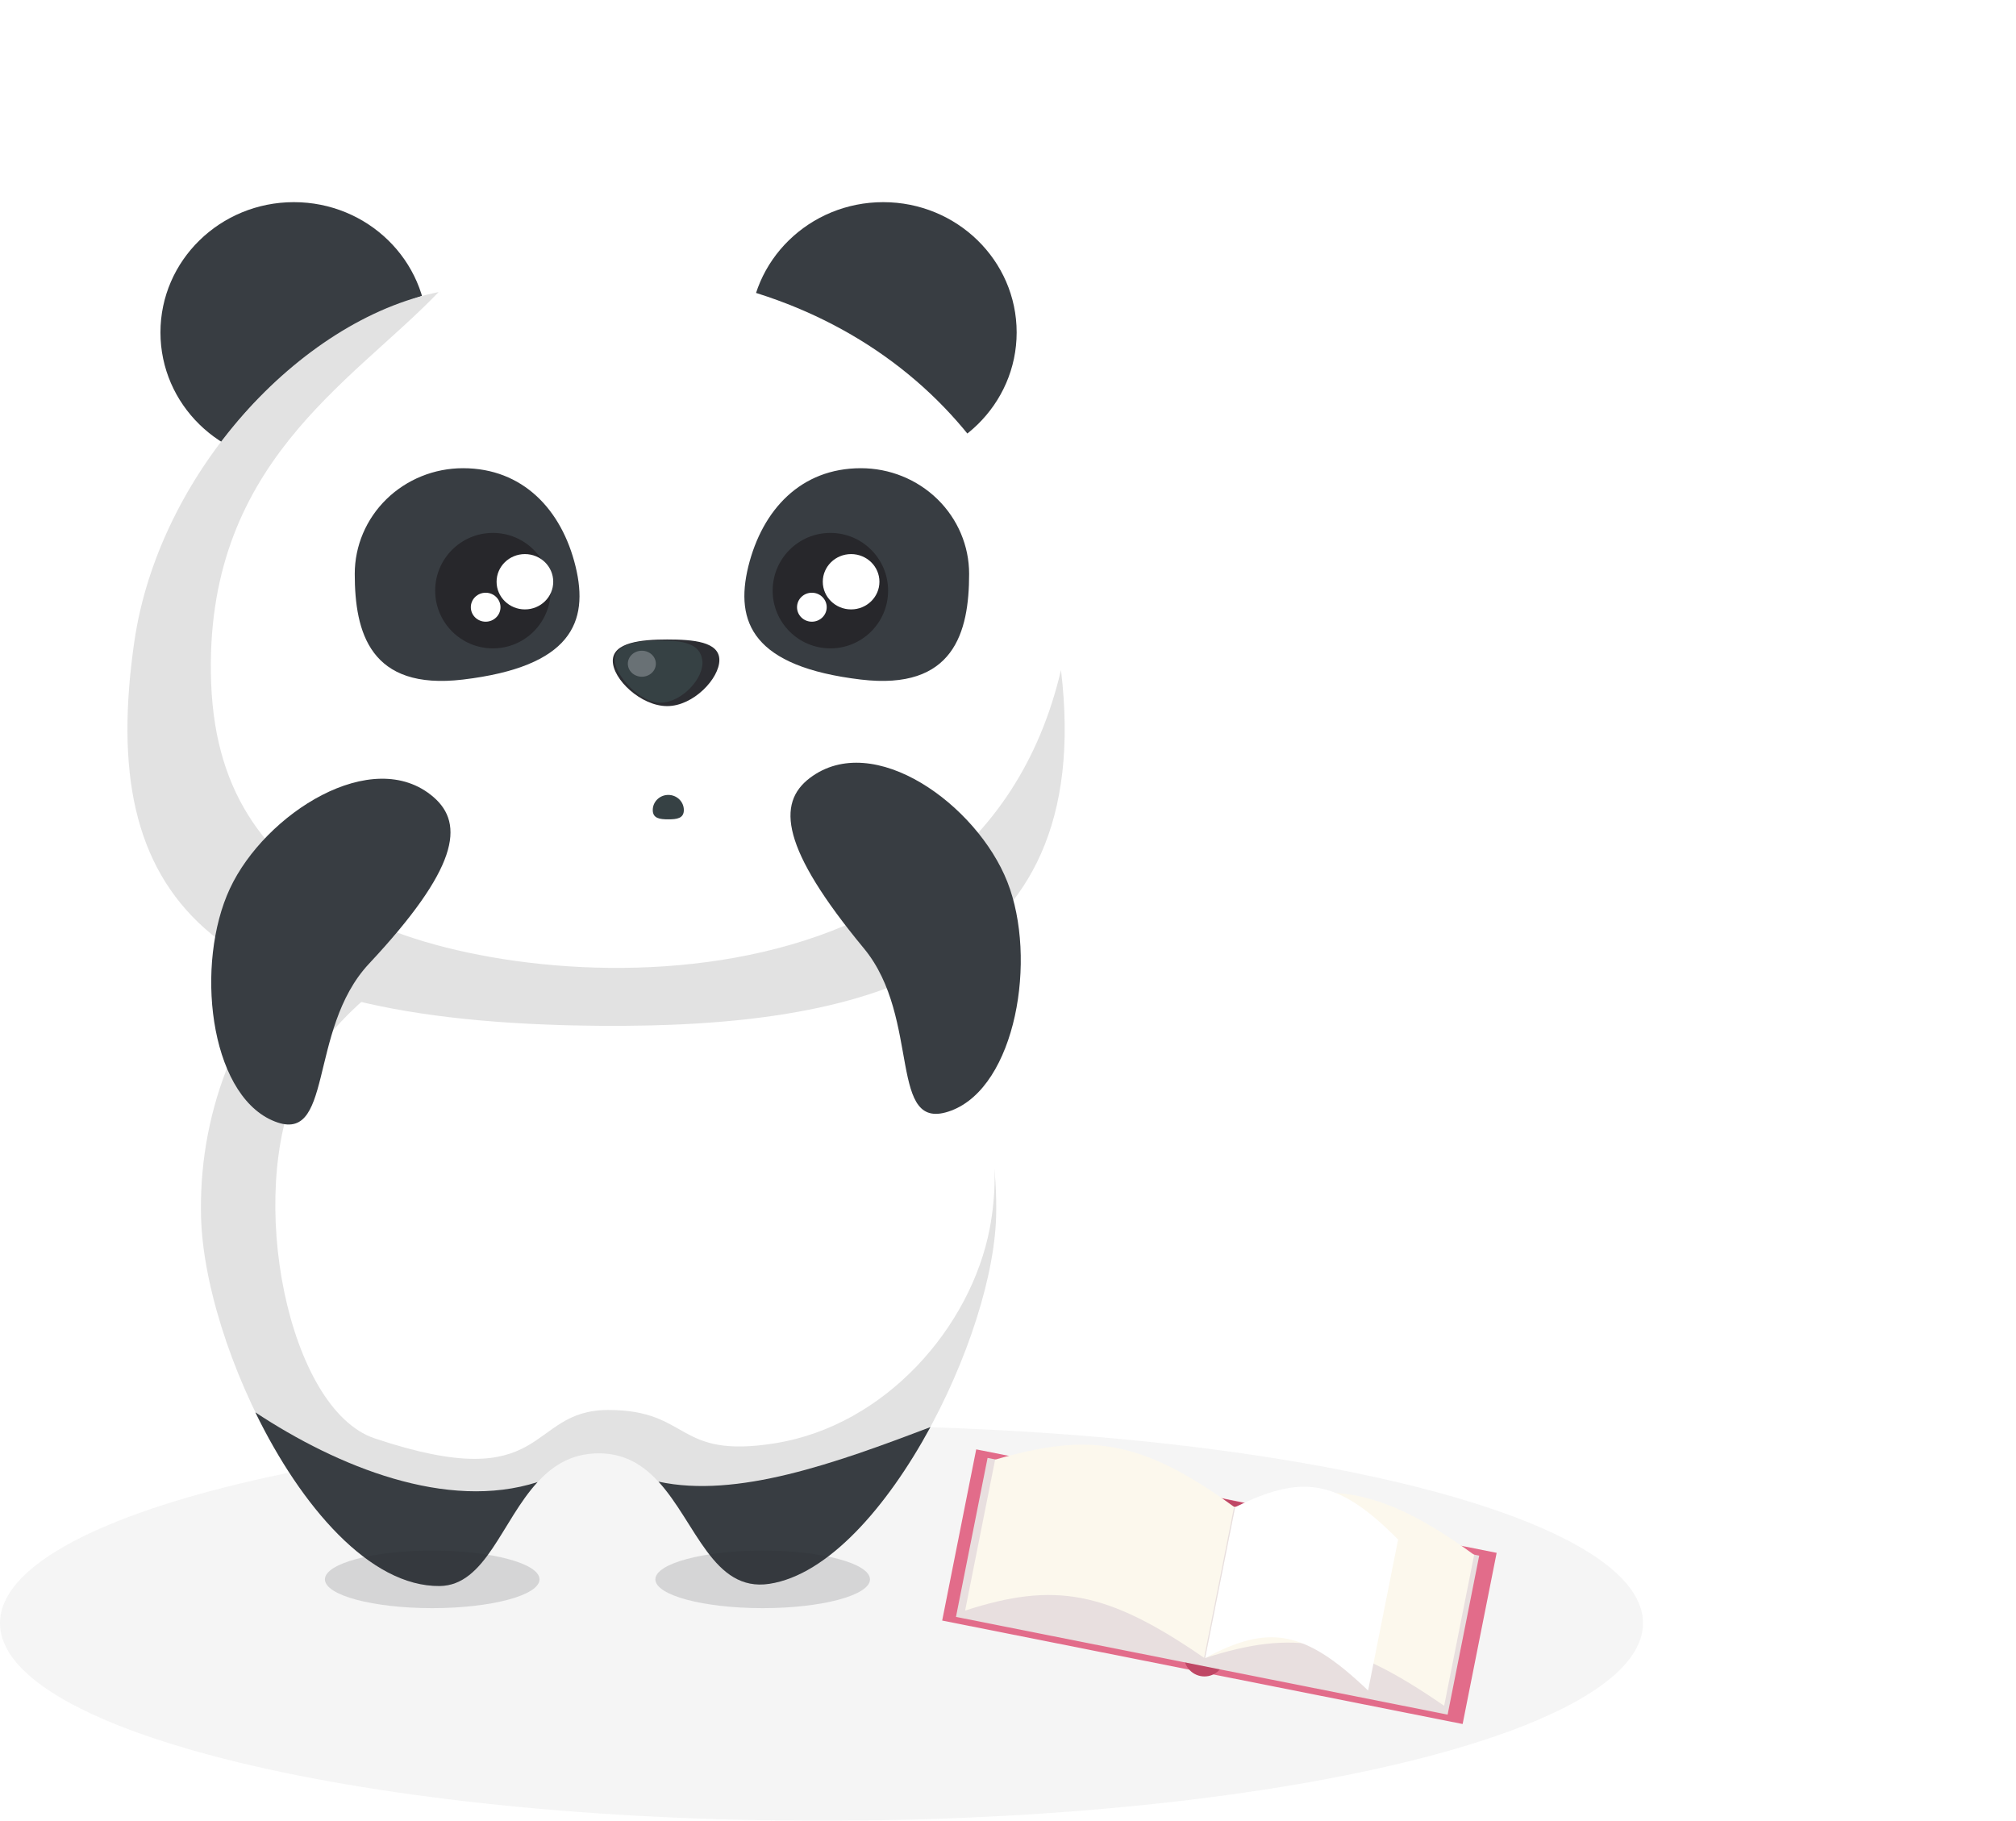 <svg width="454" height="410" viewBox="0 0 454 410" version="1.1" xmlns="http://www.w3.org/2000/svg" xmlns:xlink="http://www.w3.org/1999/xlink">
    <style>
        #panda_book_shadow { filter: url(#panda_book_filter0_d); }
        #panda_book_shadow_left, #panda_book_shadow_right { filter: url(#panda_book_filter1_d); }

        * {
        transform-box: fill-box;
        }

        <!--pandaCloud-->
        #panda_book_31_fill {
        animation: pandaCloudSmall 8s infinite ease;
        }
        @keyframes pandaCloudSmall {
        0%   { opacity: 0; }
        20% { opacity: 1; }
        50% { opacity: 1; }
        100%   { opacity: 0; }
        }

        #panda_book_30_fill {
        opacity: 0;
        animation: pandaCloudBig 8s infinite ease;
        }
        @keyframes pandaCloudBig {
        0%   { opacity: 0; }
        50% { opacity: 1; }
        100%   { opacity: 0; }
        }

        #panda_book_panda {
        opacity: 0;
        animation: pandaCloudPanda 8s infinite ease;
        }
        @keyframes pandaCloudPanda {
        0%   { opacity: 0; }
        20% { opacity: 0; }
        50% { opacity: 0.5; }
        100%   { opacity: 0; }
        }

        <!--hand-->
        #panda_book_left_hand {
        transform-origin: bottom;
        animation: hand_left_4 4s infinite alternate ease;
        }
        @keyframes hand_left_4 {
        0%   { transform: rotate(40deg); }
        40%   { transform: rotate(0deg); }
        100%   { transform: rotate(0deg); }
        }

        #panda_book_right_hand {
        transform-origin: bottom;
        animation: hand_right_4 4s infinite alternate ease;
        }
        @keyframes hand_right_4 {
        0%   { transform: rotate(-40deg); }
        40%   { transform: rotate(0deg); }
        100%   { transform: rotate(0deg); }
        }

        <!--eyes-->
        #panda_book_23_fill, #panda_book_19_fill {
        animation: eyes 0.3s infinite linear;
        }
        @keyframes eyes {
        0%   { transform: translate(1px, 0px); }
        25%   { transform: translate(0px, 1px); }
        50%   { transform: translate(-1px, 0 px); }
        100%   { transform: translate(0px, -1px); }
        }

        <!--leaf of book-->
        #panda_book_28_fill {
        animation: leafBook 2s infinite alternate ease;
        }
        @keyframes leafBook {
        0%   { transform: rotateY(0); }
        25%   { transform: rotateY(0); }
        75%   { transform: rotateY(-180deg); }
        100%   { transform: rotateY(-180deg); }
        }
    </style>
<g id="Canvas" transform="translate(6646 -3005)">
<g id="Panda with book">
<g id="panda_book_shadow">
<use xlink:href="#panda_book_0_fill" transform="matrix(-1 0 0 1 -6276 3326)" fill="#333333" fill-opacity="0.05"/>
</g>
<g id="body">
<g id="body">
<use xlink:href="#panda_book_1_fill" transform="matrix(-1 0 0 1 -6421.65 3189.23)" fill="#E2E2E2"/>
</g>
<g id="body">
<use xlink:href="#panda_book_2_fill" transform="translate(-6584 3202)" fill="#FFFFFF"/>
</g>
</g>
<g id="right ear">
<use xlink:href="#panda_book_3_fill" transform="matrix(-1 0 0 1 -6549.77 3050.52)" fill="#383D42"/>
</g>
<g id="right ear">
<use xlink:href="#panda_book_3_fill" transform="matrix(-1 0 0 1 -6417.05 3050.52)" fill="#383D42"/>
</g>
<g id="head">
<use xlink:href="#panda_book_4_fill" transform="matrix(-1 0 0 1 -6406.31 3065.54)" fill="#FFFFFF"/>
</g>
<g id="Vector">
<use xlink:href="#panda_book_5_fill" transform="translate(-6617.3 3070.77)" fill="#E2E2E2"/>
</g>
<g id="nose">
<g id="Vector">
<use xlink:href="#panda_book_6_fill" transform="matrix(-1 0 0 1 -6484 3149)" fill="#2C2D32"/>
</g>
<g id="Vector">
<use xlink:href="#panda_book_7_fill" transform="matrix(-1 0 0 1 -6487.81 3149.23)" fill="#364144"/>
</g>
<g id="Vector">
<use xlink:href="#panda_book_8_fill" transform="matrix(-1 0 0 1 -6498.3 3151.53)" fill="#697175"/>
</g>
</g>
<g id="left_leg">
<use xlink:href="#panda_book_9_fill" transform="matrix(-1 0 0 1 -6436.47 3326.35)" fill="#383D42"/>
</g>
<g id="right_leg">
<use xlink:href="#panda_book_10_fill" transform="matrix(-1 0 0 1 -6524.94 3323.03)" fill="#383D42"/>
</g>
<g id="shadows">
<g id="panda_book_shadow_right" opacity="0.3">
<use xlink:href="#panda_book_11_fill" transform="matrix(-1 0 0 1 -6450.08 3354.16)" fill="#22252B" fill-opacity="0.5"/>
</g>
<g id="panda_book_shadow_left" opacity="0.3">
<use xlink:href="#panda_book_12_fill" transform="matrix(-1 0 0 1 -6524.5 3354.16)" fill="#22252B" fill-opacity="0.5"/>
</g>
</g>
<g id="mouth">
<use xlink:href="#panda_book_13_fill" transform="matrix(-1 0 0 1 -6492 3184)" fill="#364144"/>
</g>
<g id="panda_book_right_hand">
<use xlink:href="#panda_book_14_fill" transform="matrix(0.998 0.061 -0.061 0.998 -6595.61 3178.13)" fill="#383D42"/>
</g>
<g id="panda_book_left_hand">
<use xlink:href="#panda_book_15_fill" transform="matrix(-1 0 0 1 -6416.12 3176.75)" fill="#383D42"/>
</g>
<g id="eyes">
<g id="Vector">
<use xlink:href="#panda_book_16_fill" transform="translate(-6566.11 3110.43)" fill="#383D42"/>
</g>
<g id="Vector">
<use xlink:href="#panda_book_17_fill" transform="translate(-6548 3125)" fill="#27272B"/>
</g>
<g id="Vector">
<use xlink:href="#panda_book_18_fill" transform="translate(-6539.97 3138.47)" fill="#FFFFFF"/>
</g>
<g id="Vector">
<use xlink:href="#panda_book_19_fill" transform="translate(-6534.17 3129.77)" fill="#FFFFFF"/>
</g>
<g id="Vector">
<use xlink:href="#panda_book_20_fill" transform="translate(-6478.37 3110.43)" fill="#383D42"/>
</g>
<g id="Vector">
<use xlink:href="#panda_book_21_fill" transform="translate(-6472 3125)" fill="#27272B"/>
</g>
<g id="Vector">
<use xlink:href="#panda_book_22_fill" transform="translate(-6466.51 3138.47)" fill="#FFFFFF"/>
</g>
<g id="Vector">
<use xlink:href="#panda_book_23_fill" transform="translate(-6460.71 3129.77)" fill="#FFFFFF"/>
</g>
</g>
<g id="book">
<g id="Group">
<g id="Rectangle 2.1">
<use xlink:href="#panda_book_24_fill" transform="matrix(0.981 0.195 -0.195 0.981 -6426.16 3331.37)" fill="#E26C8A"/>
</g>
<g id="Rectangle">
<use xlink:href="#panda_book_25_fill" transform="matrix(0.979 0.203 -0.202 0.979 -6372.09 3342.18)" fill="#BF4765"/>
</g>
<g id="Rectangle 2">
<use xlink:href="#panda_book_26_fill" transform="matrix(0.981 0.195 -0.195 0.981 -6423.6 3333.29)" fill="#E8DFDF"/>
</g>
<g id="Union">
<use xlink:href="#panda_book_27_fill" transform="matrix(0.981 0.195 -0.195 0.981 -6420.36 3325.93)" fill="#FCF8ED"/>
</g>
<g id="Rectangle">
<use xlink:href="#panda_book_28_fill" transform="matrix(0.981 0.195 -0.195 0.981 -6366.33 3336.63)" fill="#FFFFFF"/>
</g>
<g id="Line">
<use xlink:href="#panda_book_29_stroke" transform="matrix(-0.195 0.981 -0.981 -0.195 -6368.01 3344.57)" fill="#E8DFDF"/>
</g>
</g>
</g>
<g id="thoughts">
<g id="Ellipse 2">
<use xlink:href="#panda_book_30_fill" transform="translate(-6349.55 3005)" fill="#FFFFFF"/>
</g>
<g id="Ellipse 2.1">
<use xlink:href="#panda_book_31_fill" transform="translate(-6387.25 3108.49)" fill="#FFFFFF"/>
</g>
<g id="panda_book_panda" opacity="0.4">
<g id="body">
<use xlink:href="#panda_book_33_fill" transform="translate(-6292.39 3071.14)" fill="#E2E2E2"/>
</g>
<g id="body">
<use xlink:href="#panda_book_34_fill" transform="translate(-6283.42 3072.99)" fill="#FFFFFF"/>
</g>
<g id="left ear">
<use xlink:href="#panda_book_35_fill" transform="translate(-6294.93 3035.05)" fill="#2A2F35"/>
</g>
<g id="left ear">
<use xlink:href="#panda_book_36_fill" transform="translate(-6291.8 3039.67)" fill="#2F343B"/>
</g>
<g id="right ear">
<use xlink:href="#panda_book_37_fill" transform="translate(-6260.27 3034.98)" fill="#2A2F35"/>
</g>
<g id="left ear">
<use xlink:href="#panda_book_36_fill" transform="matrix(-1 0 0 1 -6247.78 3039.67)" fill="#2F343B"/>
</g>
<g id="head">
<use xlink:href="#panda_book_38_fill" transform="translate(-6296.23 3039.32)" fill="#FFFFFF"/>
</g>
<g id="Vector">
<use xlink:href="#panda_book_39_fill" transform="translate(-6296.23 3040.66)" fill="#E2E2E2"/>
</g>
<g id="Vector">
<use xlink:href="#panda_book_40_fill" transform="translate(-6286.81 3051.63)" fill="#2A2F35" fill-opacity="0.8"/>
</g>
<g id="Vector">
<use xlink:href="#panda_book_41_fill" transform="translate(-6281.92 3056)" fill="#030E12"/>
</g>
<g id="Vector">
<use xlink:href="#panda_book_42_fill" transform="translate(-6279.62 3058.63)" fill="#E8E8EA"/>
</g>
<g id="Vector">
<use xlink:href="#panda_book_43_fill" transform="translate(-6282.44 3056.59)" fill="#E8E8EA"/>
</g>
<g id="Vector">
<use xlink:href="#panda_book_44_fill" transform="translate(-6273.33 3061.28)" fill="#2C2D32"/>
</g>
<g id="Vector">
<use xlink:href="#panda_book_45_fill" transform="translate(-6272.2 3061.34)" fill="#364144"/>
</g>
<g id="Vector">
<use xlink:href="#panda_book_46_fill" transform="translate(-6269.02 3062.02)" fill="#697175"/>
</g>
<g id="Vector">
<use xlink:href="#panda_book_47_fill" transform="translate(-6265.32 3051.63)" fill="#2A2F35" fill-opacity="0.8"/>
</g>
<g id="Vector">
<use xlink:href="#panda_book_48_fill" transform="translate(-6263.47 3056)" fill="#030E12"/>
</g>
<g id="Vector">
<use xlink:href="#panda_book_49_fill" transform="translate(-6261.49 3058.63)" fill="#E8E8EA"/>
</g>
<g id="Vector">
<use xlink:href="#panda_book_50_fill" transform="translate(-6260.2 3056.59)" fill="#E8E8EA"/>
</g>
<g id="Vector">
<use xlink:href="#panda_book_51_fill" transform="translate(-6288.66 3105.9)" fill="#2A2F35"/>
</g>
<g id="Vector">
<use xlink:href="#panda_book_52_fill" transform="translate(-6266.49 3105.04)" fill="#2A2F35"/>
</g>
<g id="Vector">
<use xlink:href="#panda_book_53_fill" transform="matrix(0.948 -0.317 0.317 0.949 -6308.96 3068.08)" fill="#2A2F35"/>
</g>
<g id="Vector">
<use xlink:href="#panda_book_54_fill" transform="matrix(-0.924 -0.383 0.388 -0.922 -6247.39 3103.35)" fill="#2A2F35"/>
</g>
<g id="Vector">
<use xlink:href="#panda_book_55_fill" transform="matrix(0.948 -0.317 0.317 0.949 -6305.93 3069.53)" fill="#697175"/>
</g>
<g id="Vector">
<use xlink:href="#panda_book_56_fill" transform="matrix(0.948 -0.317 0.317 0.949 -6304.49 3068.11)" fill="#697175"/>
</g>
<g id="Vector">
<use xlink:href="#panda_book_57_fill" transform="matrix(0.948 -0.317 0.317 0.949 -6302.69 3067.51)" fill="#697175"/>
</g>
<g id="Vector">
<use xlink:href="#panda_book_58_fill" transform="matrix(0.948 -0.317 0.317 0.949 -6305.38 3071.18)" fill="#697175"/>
</g>
<g id="Vector">
<use xlink:href="#panda_book_59_fill" transform="matrix(0.948 -0.317 0.317 0.949 -6300.87 3067.87)" fill="#697175"/>
</g>
<g id="Vector">
<use xlink:href="#panda_book_60_fill" transform="translate(-6269.13 3069.69)" fill="#22252B"/>
</g>
</g>
</g>
</g>
</g>
<defs>
<filter id="panda_book_filter0_d" filterUnits="userSpaceOnUse" x="-6656" y="3316" width="390" height="109" color-interpolation-filters="sRGB">
    <feGaussianBlur stdDeviation="3"/>
</filter>
<filter id="panda_book_filter1_d" filterUnits="userSpaceOnUse" x="-6583" y="3344" width="143" height="34" color-interpolation-filters="sRGB">
    <feGaussianBlur stdDeviation="3"/>
</filter>
<path id="panda_book_0_fill" d="M 370 44.5C 370 69.077 287.173 89 185 89C 82.827 89 0 69.077 0 44.5C 0 19.923 82.827 0 185 0C 287.173 0 370 19.923 370 44.5Z"/>
<path id="panda_book_1_fill" d="M 179.092 88.385C 179.092 118.769 152.493 173.161 125.32 172.896C 110.946 172.758 109.503 144.768 91.257 143.116C 69.356 141.136 69.356 175.183 51.12 172.419C 26.04 168.649 0.005 116.418 0.005 88.385C -0.125 76.824 2.095 65.353 6.536 54.636C 10.978 43.918 17.553 34.167 25.881 25.947C 34.209 17.727 44.124 11.201 55.052 6.747C 65.981 2.293 77.706 0 89.549 0C 101.391 0 113.117 2.293 124.045 6.747C 134.974 11.201 144.889 17.727 153.217 25.947C 161.545 34.167 168.12 43.918 172.561 54.636C 177.003 65.353 179.223 76.824 179.092 88.385Z"/>
<path id="panda_book_2_fill" d="M 160.879 79.649C 156.647 101.738 137.5 124 112.5 128C 90 131.6 93.614 120.5 75 120.5C 56.386 120.5 62.015 140.197 22.364 126.887C 2.835 120.332 -6.699 72.199 5.292 46.652C 19.437 16.536 76.693 -8.33 113.232 2.641C 149.77 13.612 166.69 49.575 160.879 79.649Z"/>
<path id="panda_book_3_fill" d="M 30.049 58.67C 46.644 58.67 60.097 45.536 60.097 29.335C 60.097 13.134 46.644 0 30.049 0C 13.453 0 0 13.134 0 29.335C 0 45.536 13.453 58.67 30.049 58.67Z"/>
<path id="panda_book_4_fill" d="M 209.184 90.367C 215.692 152.437 165.391 170.938 106.27 170.43C 17.47 169.667 -6.818 141.645 1.545 83.939C 8.607 35.223 49.276 -9.04934e-06 106.27 -9.04934e-06C 170.262 0.042 204.291 43.547 209.184 90.367Z"/>
<path id="panda_book_5_fill" d="M 50.262 139.278C 32.125 127.989 19.846 114.174 18.848 88.016C 17.048 38.834 50.269 20.662 70.077 0C 38.663 6.287 7.005 41.069 1.549 78.728C -6.826 136.435 17.463 164.51 106.274 165.22C 165.134 165.717 218.447 153.302 210.231 85.114C 190.586 168.937 79.26 157.327 50.262 139.278Z"/>
<path id="panda_book_6_fill" d="M 24 4.809C 24 8.959 17.67 15 11.756 15C 5.842 15 6.62326e-06 8.783 6.62326e-06 4.632C 6.62326e-06 0.482 5.896 -6.78587e-06 11.756 -6.78587e-06C 17.616 -6.78587e-06 24 0.658 24 4.809Z"/>
<path id="panda_book_7_fill" d="M 19.716 4.632C 19.49 8.023 14.046 14.055 9.443 14.009C 4.632 13.962 -0.432 8.45 0.029 4.512C 0.49 0.574 4.551 -6.78587e-06 9.452 -6.78587e-06C 14.353 -6.78587e-06 19.978 0.639 19.716 4.632Z"/>
<path id="panda_book_8_fill" d="M 3.156 5.855C 4.899 5.855 6.312 4.545 6.312 2.928C 6.312 1.311 4.899 -3.11019e-06 3.156 -3.11019e-06C 1.413 -3.11019e-06 0 1.311 0 2.928C 0 4.545 1.413 5.855 3.156 5.855Z"/>
<path id="panda_book_9_fill" d="M 36.286 35.297C 48.924 37.214 52.807 21.53 61.236 12.285C 43.645 16.117 21.347 8.134 0 0C 9.817 18.088 23.149 33.317 36.286 35.297Z"/>
<path id="panda_book_10_fill" d="M 0 15.705C 8.06 24.453 11.705 39.004 22.054 39.11C 37.75 39.269 53.263 21.17 63.557 0C 45 12.276 20.383 22.261 0 15.705Z"/>
<path id="panda_book_11_fill" d="M 24.165 12.963C 37.51 12.963 48.329 10.061 48.329 6.481C 48.329 2.902 37.51 0 24.165 0C 10.819 0 0 2.902 0 6.481C 0 10.061 10.819 12.963 24.165 12.963Z"/>
<path id="panda_book_12_fill" d="M 24.165 12.963C 37.51 12.963 48.329 10.061 48.329 6.481C 48.329 2.902 37.51 0 24.165 0C 10.819 0 0 2.902 0 6.481C 0 10.061 10.819 12.963 24.165 12.963Z"/>
<path id="panda_book_13_fill" d="M 3.5 5.5C 5.433 5.5 7 5.287 7 3.406C 7 1.525 5.433 0 3.5 0C 1.567 0 0 1.525 0 3.406C 0 5.287 1.567 5.5 3.5 5.5Z"/>
<path id="panda_book_14_fill" d="M 35.325 41.817C 53.995 19.239 54.993 9.114 47.508 3.438C 33.145 -7.449 9.864 9.485 3.03 26.821C -3.805 44.158 1.142 72.879 15.657 78.333C 30.172 83.787 22.242 57.629 35.325 41.817Z"/>
<path id="panda_book_15_fill" d="M 35.324 41.817C 53.993 19.238 54.991 9.114 47.506 3.438C 33.143 -7.449 9.864 9.485 3.03 26.821C -3.804 44.157 1.142 72.878 15.657 78.332C 30.171 83.786 22.241 57.628 35.324 41.817Z"/>
<path id="panda_book_16_fill" d="M 49.726 22.123C 52.796 34.705 48.739 44.691 24.375 47.593C 3.417 50.092 1.19178e-05 36.939 1.19178e-05 23.796C 1.19178e-05 17.485 2.568 11.432 7.139 6.97C 11.71 2.507 17.91 -9.04934e-06 24.375 -9.04934e-06C 37.837 -9.04934e-06 46.613 9.33 49.726 22.123Z"/>
<path id="panda_book_17_fill" d="M 13 26C 20.18 26 26 20.18 26 13C 26 5.82 20.18 2.53616e-06 13 2.53616e-06C 5.82 2.53616e-06 0 5.82 0 13C 0 20.18 5.82 26 13 26Z"/>
<path id="panda_book_18_fill" d="M 3.341 6.524C 5.186 6.524 6.682 5.063 6.682 3.262C 6.682 1.46 5.186 3.23191e-06 3.341 3.23191e-06C 1.496 3.23191e-06 0 1.46 0 3.262C 0 5.063 1.496 6.524 3.341 6.524Z"/>
<path id="panda_book_19_fill" d="M 6.379 12.454C 9.901 12.454 12.757 9.666 12.757 6.227C 12.757 2.788 9.901 -3.5551e-06 6.379 -3.5551e-06C 2.856 -3.5551e-06 0 2.788 0 6.227C 0 9.666 2.856 12.454 6.379 12.454Z"/>
<path id="panda_book_20_fill" d="M 0.889 22.123C -2.181 34.705 1.876 44.691 26.24 47.593C 47.198 50.092 50.615 36.939 50.615 23.796C 50.615 17.485 48.047 11.432 43.476 6.97C 38.905 2.507 32.705 -6.0199e-14 26.24 0C 12.735 -6.0199e-14 4.056 9.33 0.889 22.123Z"/>
<path id="panda_book_21_fill" d="M 13 26C 20.18 26 26 20.18 26 13C 26 5.82 20.18 2.53616e-06 13 2.53616e-06C 5.82 2.53616e-06 3.62309e-06 5.82 3.62309e-06 13C 3.62309e-06 20.18 5.82 26 13 26Z"/>
<path id="panda_book_22_fill" d="M 3.341 6.524C 5.186 6.524 6.682 5.063 6.682 3.262C 6.682 1.46 5.186 3.23191e-06 3.341 3.23191e-06C 1.496 3.23191e-06 -2.31735e-06 1.46 -2.31735e-06 3.262C -2.31735e-06 5.063 1.496 6.524 3.341 6.524Z"/>
<path id="panda_book_23_fill" d="M 6.379 12.454C 9.901 12.454 12.757 9.666 12.757 6.227C 12.757 2.788 9.901 -3.5551e-06 6.379 -3.5551e-06C 2.856 -3.5551e-06 -2.64839e-06 2.788 -2.64839e-06 6.227C -2.64839e-06 9.666 2.856 12.454 6.379 12.454Z"/>
<path id="panda_book_24_fill" d="M 0 0L 119.474 0L 119.474 39.293L 0 39.293L 0 0Z"/>
<path id="panda_book_25_fill" d="M 0 0L 9.202 0L 9.202 35.532C 9.202 38.073 7.142 40.133 4.601 40.133L 4.601 40.133C 2.06 40.133 0 38.073 0 35.532L 0 0Z"/>
<path id="panda_book_26_fill" d="M 0 0L 112.861 0L 112.861 36.495L 0 36.495L 0 0Z"/>
<path id="panda_book_27_fill" fill-rule="evenodd" d="M 54.983 7.901C 31.062 -3.174 19.266 -2.079 4.59714e-05 7.901L 0 42.548C 18.437 32.252 30.369 31.89 54.983 42.548C 73.419 32.252 85.351 31.89 109.965 42.548L 109.965 7.902C 86.044 -3.174 74.248 -2.078 54.983 7.901Z"/>
<path id="panda_book_28_fill" d="M 0 7.901C 13.115 -2.079 21.146 -3.174 37.43 7.901L 37.43 42.548C 20.674 31.89 12.551 32.252 0 42.548L 0 7.901Z"/>
<path id="panda_book_29_stroke" d="M 0 0.125L 34.647 0.125L 34.647 -0.125L 0 -0.125L 0 0.125Z"/>
<path id="panda_book_30_fill" d="M 157.553 70.123C 157.553 108.85 122.283 140.245 78.776 140.245C 35.269 140.245 0 108.85 0 70.123C 0 31.395 35.269 0 78.776 0C 122.283 0 157.553 31.395 157.553 70.123Z"/>
<path id="panda_book_31_fill" d="M 49.673 21.012C 49.673 32.616 38.553 42.023 24.837 42.023C 11.12 42.023 0 32.616 0 21.012C 0 9.407 11.12 0 24.837 0C 38.553 0 49.673 9.407 49.673 21.012Z"/>
<path id="panda_book_32_fill" d="M 13.279 2.037C 13.279 3.162 10.307 4.074 6.64 4.074C 2.973 4.074 0 3.162 0 2.037C 0 0.912 2.973 0 6.64 0C 10.307 0 13.279 0.912 13.279 2.037Z"/>
<path id="panda_book_33_fill" d="M 44.909 22.318C 44.909 30.073 38.24 43.956 31.427 43.89C 27.823 43.854 27.464 36.699 22.886 36.291C 17.396 35.777 17.396 44.475 12.81 43.769C 6.529 42.798 1.61411e-06 29.475 1.61411e-06 22.32C -0 19.389 0.58 16.487 1.709 13.779C 2.837 11.071 4.491 8.611 6.576 6.538C 8.661 4.465 11.136 2.821 13.86 1.699C 16.584 0.578 19.504 0 22.453 1.93695e-06C 25.402 -0 28.322 0.577 31.046 1.698C 33.771 2.82 36.246 4.464 38.331 6.536C 40.416 8.609 42.071 11.069 43.199 13.777C 44.328 16.485 44.909 19.387 44.909 22.318Z"/>
<path id="panda_book_34_fill" d="M 35.379 20.724C 33.991 25.123 27.256 33.531 23.151 31.725C 20.391 30.511 19.365 25.516 16.175 24.561C 11.095 23.043 7.93 29.599 4.706 28.086C 0.283 26.011 -1.175 16.042 0.985 10.387C 4.026 2.426 14.351 -1.97 23.481 0.862C 32.612 3.695 37.751 13.199 35.379 20.724Z"/>
<path id="panda_book_35_fill" d="M 7.666 14.653C 11.899 14.653 15.331 11.373 15.331 7.327C 15.331 3.28 11.899 0 7.666 0C 3.432 0 0 3.28 0 7.327C 0 11.373 3.432 14.653 7.666 14.653Z"/>
<path id="panda_book_36_fill" d="M 4.978 8.853C 7.727 8.853 9.956 6.871 9.956 4.426C 9.956 1.982 7.727 0 4.978 0C 2.229 0 0 1.982 0 4.426C 0 6.871 2.229 8.853 4.978 8.853Z"/>
<path id="panda_book_37_fill" d="M 7.534 14.977C 11.695 14.977 15.068 11.624 15.068 7.489C 15.068 3.353 11.695 0 7.534 0C 3.373 0 0 3.353 0 7.489C 0 11.624 3.373 14.977 7.534 14.977Z"/>
<path id="panda_book_38_fill" d="M 52.441 23.074C 54.068 38.917 41.463 43.639 26.64 43.511C 4.377 43.318 -1.71 36.164 0.388 21.425C 2.16 8.988 12.366 -6.26972e-07 26.64 -6.26972e-07C 42.693 0.01 51.218 11.125 52.441 23.074Z"/>
<path id="panda_book_39_fill" d="M 19.602 32.517C 15.055 29.636 12.205 26.456 10.986 20.704C 9.536 12.637 12.637 5.275 17.603 -6.26972e-07C 8.17 2.933 1.757 10.483 0.388 20.095C -1.71 34.826 4.38 41.978 26.64 42.181C 41.395 42.309 53.955 37.627 52.459 21.952C 46.901 34.759 30.19 39.212 19.602 32.517Z"/>
<path id="panda_book_40_fill" d="M 12.466 5.65C 13.241 8.86 12.208 11.41 6.11 12.152C 0.855 12.789 2.18503e-06 9.433 2.18503e-06 6.079C -0.001 5.281 0.157 4.49 0.464 3.753C 0.77 3.015 1.22 2.345 1.788 1.781C 2.355 1.216 3.029 0.768 3.771 0.463C 4.512 0.157 5.307 -2.85351e-07 6.11 3.88319e-13C 9.485 4.02917e-13 11.683 2.381 12.466 5.65Z"/>
<path id="panda_book_41_fill" d="M 2.976 5.917C 4.62 5.917 5.953 4.592 5.953 2.958C 5.953 1.325 4.62 0 2.976 0C 1.333 0 0 1.325 0 2.958C 0 4.592 1.333 5.917 2.976 5.917Z"/>
<path id="panda_book_42_fill" d="M 0.837 1.664C 1.299 1.664 1.674 1.292 1.674 0.832C 1.674 0.373 1.299 0 0.837 0C 0.375 0 0 0.373 0 0.832C 0 1.292 0.375 1.664 0.837 1.664Z"/>
<path id="panda_book_43_fill" d="M 1.599 3.179C 2.483 3.179 3.199 2.468 3.199 1.59C 3.199 0.712 2.483 0 1.599 0C 0.716 0 0 0.712 0 1.59C 0 2.468 0.716 3.179 1.599 3.179Z"/>
<path id="panda_book_44_fill" d="M 7.224 1.407C 7.224 2.619 5.309 4.389 3.542 4.389C 1.775 4.389 1.26154e-06 2.576 1.26154e-06 1.364C 1.26154e-06 0.152 1.772 -3.44835e-06 3.542 -3.44835e-06C 5.312 -3.44835e-06 7.224 0.195 7.224 1.407Z"/>
<path id="panda_book_45_fill" d="M 5.95 1.353C 5.883 2.342 4.245 4.101 2.849 4.088C 1.403 4.073 -0.119 2.476 0.007 1.317C 0.134 0.159 1.359 -9.40458e-07 2.849 -9.40458e-07C 4.34 -9.40458e-07 6.03 0.193 5.95 1.353Z"/>
<path id="panda_book_46_fill" d="M 0.948 1.705C 1.472 1.705 1.896 1.323 1.896 0.853C 1.896 0.382 1.472 0 0.948 0C 0.425 0 0 0.382 0 0.853C 0 1.323 0.425 1.705 0.948 1.705Z"/>
<path id="panda_book_47_fill" d="M 0.224 5.65C -0.551 8.86 0.482 11.41 6.58 12.152C 11.835 12.789 12.69 9.433 12.69 6.079C 12.691 5.281 12.533 4.491 12.227 3.753C 11.92 3.016 11.47 2.346 10.903 1.782C 10.336 1.217 9.662 0.769 8.921 0.464C 8.18 0.158 7.385 0 6.582 0C 3.205 1.45978e-14 1.007 2.381 0.224 5.65Z"/>
<path id="panda_book_48_fill" d="M 2.976 5.917C 4.62 5.917 5.953 4.592 5.953 2.958C 5.953 1.325 4.62 0 2.976 0C 1.333 0 0 1.325 0 2.958C 0 4.592 1.333 5.917 2.976 5.917Z"/>
<path id="panda_book_49_fill" d="M 0.837 1.664C 1.299 1.664 1.674 1.292 1.674 0.832C 1.674 0.373 1.299 0 0.837 0C 0.375 0 0 0.373 0 0.832C 0 1.292 0.375 1.664 0.837 1.664Z"/>
<path id="panda_book_50_fill" d="M 1.599 3.179C 2.483 3.179 3.199 2.468 3.199 1.59C 3.199 0.712 2.483 0 1.599 0C 0.716 0 0 0.712 0 1.59C 0 2.468 0.716 3.179 1.599 3.179Z"/>
<path id="panda_book_51_fill" d="M 9.087 9.009C 12.254 9.499 13.22 5.485 15.349 3.136C 12.216 5 4.847 2.147 -6.30772e-07 1.88092e-06C 2.452 4.617 5.803 8.503 9.087 9.009Z"/>
<path id="panda_book_52_fill" d="M -3.78463e-06 4.011C 2.02 6.243 2.932 9.959 5.529 9.987C 9.466 10.015 13.352 5.408 15.936 0C 10.701 4.337 5.113 5.686 -3.78463e-06 4.011Z"/>
<path id="panda_book_53_fill" d="M 11.331 11.409C 10.848 2.359 8.954 -0.196 6.064 0.011C 0.517 0.411 -1.232 9.09 0.848 14.51C 2.928 19.93 10.064 25.593 14.505 23.899C 18.945 22.205 11.668 17.747 11.331 11.409Z"/>
<path id="panda_book_54_fill" d="M 9.377 9.742C 8.978 2.014 7.411 -0.167 5.019 0.01C 0.428 0.351 -1.02 7.761 0.702 12.39C 2.423 17.018 8.329 21.853 12.004 20.407C 15.679 18.961 9.657 15.153 9.377 9.742Z"/>
<path id="panda_book_55_fill" d="M 1.35 0.902C 1.549 1.484 1.35 1.533 1.002 1.679C 0.654 1.825 0.277 1.718 0.088 1.188C -0.102 0.659 0.026 0.175 0.374 0.025C 0.722 -0.124 1.185 0.412 1.35 0.902Z"/>
<path id="panda_book_56_fill" d="M 1.281 1.157C 1.259 1.766 1.057 1.745 0.681 1.766C 0.305 1.788 -0.009 1.553 0 0.993C 0.01 0.433 0.311 0.022 0.681 0C 1.051 -0.021 1.312 0.64 1.281 1.157Z"/>
<path id="panda_book_57_fill" d="M 1.189 1.272C 1 1.857 0.819 1.781 0.468 1.705C 0.117 1.629 -0.11 1.324 0.055 0.791C 0.22 0.258 0.602 -0.067 0.953 0.012C 1.304 0.091 1.348 0.779 1.189 1.272Z"/>
<path id="panda_book_58_fill" d="M 6.278 3.524C 6.167 5.487 4.823 3.187 3.101 3.058C 1.379 2.928 -0.108 5.024 0.006 3.058C 0.118 2.169 0.524 1.361 1.14 0.796C 1.757 0.23 2.541 -0.051 3.333 0.008C 4.126 0.067 4.87 0.462 5.416 1.114C 5.962 1.766 6.27 2.627 6.278 3.524L 6.278 3.524Z"/>
<path id="panda_book_59_fill" d="M 1.131 1.338C 0.786 1.849 0.634 1.728 0.317 1.56C -0 1.393 -0.134 1.04 0.174 0.568C 0.482 0.096 0.939 -0.111 1.256 0.059C 1.573 0.23 1.42 0.906 1.131 1.338Z"/>
<path id="panda_book_60_fill" d="M 3.416 0.11C 3.416 0.647 2.54 1.615 1.708 1.741C 0.876 1.867 0 1.451 0 0.914C 0 0.377 0.754 1.171 1.592 1.171C 2.429 1.171 3.416 -0.426 3.416 0.11Z"/>
</defs>
</svg>
